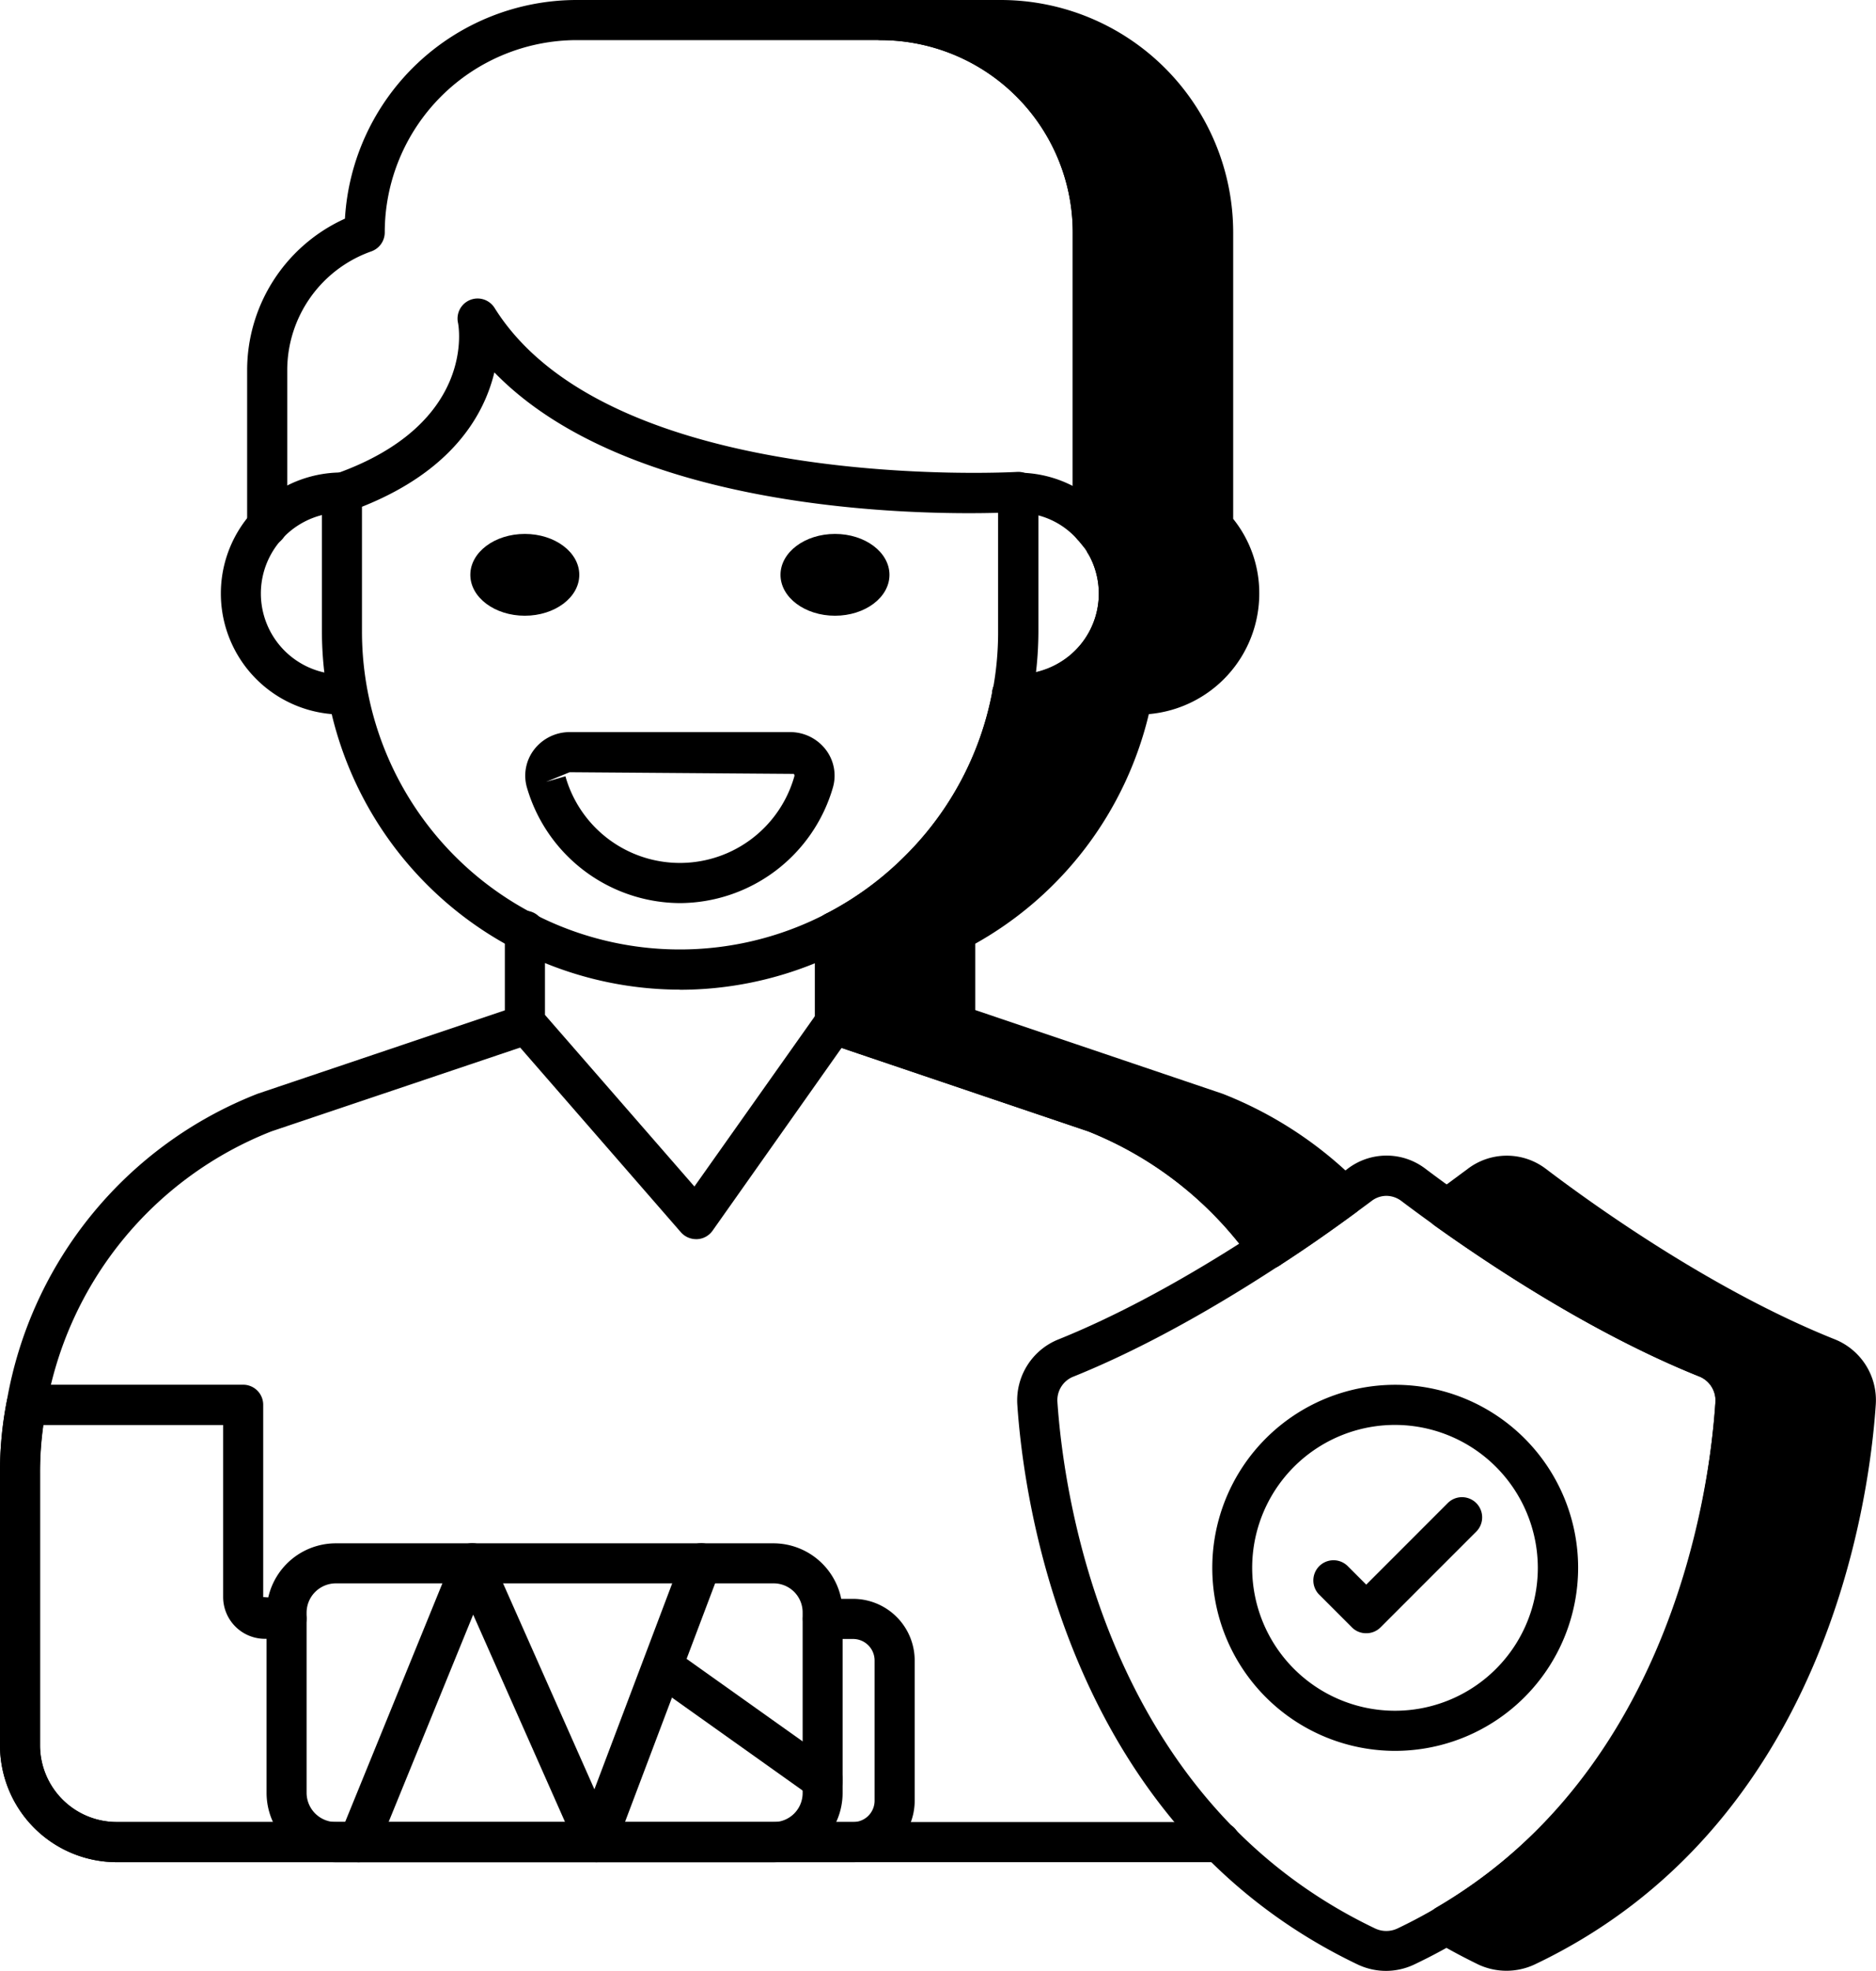 <svg xmlns="http://www.w3.org/2000/svg" viewBox="0 0 460.38 483.37">
  <g id="Layer_2" data-name="Layer 2">
    <g id="Layer_1-2" data-name="Layer 1">
      <g>
        <g>
          <g>
            <path d="M298.4,272.9a92.65,92.65,0,0,1,31.31,20.58c-4.82,3.54-11.12,8.07-18.51,12.8a94.83,94.83,0,0,0-42.33-33.38l-64-21.65h-.4l.4-.5V228.5a82.75,82.75,0,0,0,43.51-58.28,7.37,7.37,0,0,0,1.48.1,24.79,24.79,0,0,0,24.71-24.71,24.24,24.24,0,0,0-6.4-16.54V57A52.09,52.09,0,0,0,216.1,4.93h29.54A52.1,52.1,0,0,1,297.72,57v72.07a24.28,24.28,0,0,1,6.39,16.54,24.78,24.78,0,0,1-24.71,24.71,7.27,7.27,0,0,1-1.47-.1,82.72,82.72,0,0,1-43.52,58.28v22.25l-.39.5h.39Z"/>
            <path d="M311.2,311.2a4.91,4.91,0,0,1-4-2.07,89.82,89.82,0,0,0-40.13-31.65L203.56,256a5.08,5.08,0,0,1-3.6-6.6V228.51a4.92,4.92,0,0,1,2.67-4.38A77.44,77.44,0,0,0,222.07,210a76.64,76.64,0,0,0,21.48-40.62,4.92,4.92,0,0,1,5.83-3.94,19.92,19.92,0,0,0,20.28-19.79,19.3,19.3,0,0,0-5.12-13.22,5,5,0,0,1-1.28-3.32V57A47.2,47.2,0,0,0,216.1,9.85a4.93,4.93,0,0,1,0-9.85h29.53a57.07,57.07,0,0,1,57,57v70.26a29,29,0,0,1,6.4,18.35,29.67,29.67,0,0,1-27.1,29.53,87.9,87.9,0,0,1-42.6,56.31v16.27L300,268.24l.24.09a96.85,96.85,0,0,1,33,21.67,4.91,4.91,0,0,1-.57,7.44c-4.74,3.49-11.16,8.12-18.76,13A5,5,0,0,1,311.2,311.2Zm-36.15-41a99.39,99.39,0,0,1,37.33,29.44c3.54-2.35,6.76-4.6,9.61-6.64a88.31,88.31,0,0,0-25.29-15.48ZM209.8,247.72l21.13,7.15a4.67,4.67,0,0,1-1.15-1.5,5.13,5.13,0,0,1-.29-4V228.51a4.92,4.92,0,0,1,2.67-4.38,77.88,77.88,0,0,0,40.92-54.79,4.94,4.94,0,0,1,5.84-3.94,19.92,19.92,0,0,0,20.27-19.79,19.29,19.29,0,0,0-5.11-13.22,4.92,4.92,0,0,1-1.29-3.32V57a47.21,47.21,0,0,0-44.6-47.08A57,57,0,0,1,273.1,57v70.26a29,29,0,0,1,6.4,18.35,29.67,29.67,0,0,1-27.1,29.53,87.82,87.82,0,0,1-42.6,56.31Z"/>
          </g>
          <g>
            <path d="M455.43,344.08c-1.67,25.21-12.3,100.72-80.92,133.3a11.53,11.53,0,0,1-9.55,0c-3.45-1.67-6.8-3.44-9.95-5.31,59.66-34.85,69.31-104.06,70.89-128A11.18,11.18,0,0,0,418.71,333c-24.51-9.85-48.83-25.7-63.7-36.33,3.15-2.36,5.81-4.33,8.08-6a10.91,10.91,0,0,1,13.39,0c12.7,9.64,42,30.42,71.76,42.33A11.17,11.17,0,0,1,455.43,344.08Z"/>
            <path d="M369.72,483.34a16.38,16.38,0,0,1-6.85-1.49c-3.63-1.77-7.1-3.61-10.36-5.55a4.91,4.91,0,0,1,0-8.48c56.58-33.06,66.73-97.77,68.46-124.06a6.29,6.29,0,0,0-4.13-6.24c-26.08-10.47-51.74-27.61-64.71-36.88a4.92,4.92,0,0,1-.09-7.94l8.11-6a15.84,15.84,0,0,1,19.26,0c11.22,8.52,40.53,29.62,70.64,41.69a16.07,16.07,0,0,1,10.28,16v0c-1.57,23.66-12.25,103.48-83.73,137.42A16.38,16.38,0,0,1,369.72,483.34Zm-5-11.56,2.38,1.18a6.55,6.55,0,0,0,5.31,0c64.78-30.76,76.2-100.54,78.1-129.14a6.27,6.27,0,0,0-4.12-6.26c-31.22-12.51-61.39-34.22-72.91-43a6,6,0,0,0-7.43,0l-2.64,2c13.57,9.36,35.26,23.09,57.12,31.87a16.05,16.05,0,0,1,10.27,16C429.05,371.11,419,435.3,364.73,471.78Zm90.7-127.7h0Z"/>
          </g>
        </g>
        <path d="M299.19,456.71H28.65A28.68,28.68,0,0,1,0,428.06V361.22a90.56,90.56,0,0,1,1.67-17.61,99,99,0,0,1,61.6-75.38l63.94-21.55c3-1.06,6.74,1.4,6.74,4.66a4.73,4.73,0,0,1-4.33,4.92l-63,21.21a89.2,89.2,0,0,0-55.32,67.95,81.43,81.43,0,0,0-1.5,15.8v66.84a18.83,18.83,0,0,0,18.81,18.8H299.19a4.93,4.93,0,1,1,0,9.85Z"/>
        <path d="M311.2,311.2a4.91,4.91,0,0,1-4-2.07,89.82,89.82,0,0,0-40.13-31.65L203.52,256a5,5,0,0,1-3.76-4.74,4.75,4.75,0,0,1,4.72-4.92h.4a5,5,0,0,1,1.58.26l64,21.66a99.72,99.72,0,0,1,44.76,35.19,4.91,4.91,0,0,1-4,7.77Z"/>
        <path d="M209.41,456.71H28.65A28.68,28.68,0,0,1,0,428.06V361.22a90.56,90.56,0,0,1,1.67-17.61,4.92,4.92,0,0,1,4.83-4H59.67a4.92,4.92,0,0,1,4.92,4.92v47.16l5.71.4a4.92,4.92,0,0,1,0,9.84H65a10.26,10.26,0,0,1-10.24-10.24V349.5H10.65a82.63,82.63,0,0,0-.81,11.72v66.84a18.83,18.83,0,0,0,18.81,18.8H209.41a5.23,5.23,0,0,0,5.22-5.21V407.29a5.28,5.28,0,0,0-5.22-5.32h-7.48a4.92,4.92,0,1,1,0-9.84h7.48a15.13,15.13,0,0,1,15.06,15.16v34.36A15.08,15.08,0,0,1,209.41,456.71Z"/>
        <path d="M189.78,456.72H82.42a17,17,0,0,1-17-17V395.51a17,17,0,0,1,17-17H189.78a17,17,0,0,1,17,17v44.18A17,17,0,0,1,189.78,456.72ZM82.42,388.33a7.19,7.19,0,0,0-7.18,7.18v44.18a7.19,7.19,0,0,0,7.18,7.18H189.78a7.11,7.11,0,0,0,7.19-7.18V395.51a7.11,7.11,0,0,0-7.19-7.18Z"/>
        <g>
          <path d="M170.82,303.91a5,5,0,0,1-3.72-1.68l-42-48.24a5,5,0,0,1-1.21-3.24V228.51a4.93,4.93,0,1,1,9.85,0v20.4L170.41,291,200,249.19V228.51a4.92,4.92,0,1,1,9.84,0v22.24a5,5,0,0,1-.9,2.84l-34.07,48.24a4.91,4.91,0,0,1-3.76,2.08Z"/>
          <g>
            <path d="M268.18,134a4.92,4.92,0,0,1-4.92-4.92V57A47.21,47.21,0,0,0,216.1,9.84H141.58A47.18,47.18,0,0,0,94.42,57a4.94,4.94,0,0,1-3.29,4.65A30.93,30.93,0,0,0,70.49,90.77V129a4.92,4.92,0,0,1-9.84,0V90.77a40.8,40.8,0,0,1,24-37.14A57,57,0,0,1,141.58,0H216.1a57.06,57.06,0,0,1,57,57v72.07A4.92,4.92,0,0,1,268.18,134Z"/>
            <g>
              <path d="M83.88,175.24a29.68,29.68,0,0,1,0-59.36,5,5,0,0,1,5,4.92,4.83,4.83,0,0,1-4.82,4.92h-.2a19.84,19.84,0,0,0,0,39.68,5.17,5.17,0,0,1,6.06,3.85,4.76,4.76,0,0,1-3.6,5.8A12.81,12.81,0,0,1,83.88,175.24Z"/>
              <path d="M249.87,175.24a11.9,11.9,0,0,1-2.47-.2,4.92,4.92,0,0,1,1.93-9.65h0c11.46,0,20.32-8.88,20.32-19.78a20.28,20.28,0,0,0-2.14-9,13.06,13.06,0,0,0-.77-1.25l3.3-4-3.85,3.06L265,133c-.09-.14-.14-.2-.13-.21l-.41-.41a19.29,19.29,0,0,0-14.62-6.61,4.92,4.92,0,0,1,0-9.84,29.38,29.38,0,0,1,21.7,9.6,7.71,7.71,0,0,1,1.36,1.59l1,1.2a16.13,16.13,0,0,1,1.32,2.1,11.63,11.63,0,0,1,1.11,1.86,30,30,0,0,1,3.16,13.38A29.66,29.66,0,0,1,249.87,175.24Zm15.58-42.07h0Z"/>
            </g>
            <path d="M166.83,242.72A88,88,0,0,1,79,154.77V120.88a4.92,4.92,0,0,1,3.29-4.64c35-12.36,30.17-36.78,30.12-37a4.92,4.92,0,0,1,9-3.66c28.66,45.7,127.17,40.21,128.2,40.16a5,5,0,0,1,3.67,1.32,4.94,4.94,0,0,1,1.55,3.59v34.15a88.07,88.07,0,0,1-87.95,87.95Zm-78-118.43v30.48a78,78,0,0,0,133.25,55.15,77.2,77.2,0,0,0,22.86-55.15v-29c-20,.54-90.3-.15-123.62-34.44C118.82,101.68,111.09,115.45,88.82,124.29Z"/>
          </g>
          <g>
            <ellipse cx="128.79" cy="140.98" rx="13.37" ry="10.03"/>
            <ellipse cx="204.91" cy="140.98" rx="13.37" ry="10.03"/>
          </g>
          <path d="M166.89,221.49a39.32,39.32,0,0,1-37.59-28.38,10.49,10.49,0,0,1,1.76-9.25,11,11,0,0,1,8.7-4.31h54.18a11,11,0,0,1,8.71,4.31,10.47,10.47,0,0,1,1.77,9.21s0,0,0,0A39.29,39.29,0,0,1,166.89,221.49Zm-28.13-31.1a29.19,29.19,0,0,0,56.18,0,.63.63,0,0,0-.14-.59l-55-.41L134,191.75Zm60.92,1.36h0Z"/>
        </g>
        <path d="M88,456.72a4.86,4.86,0,0,1-1.86-.37,4.91,4.91,0,0,1-2.7-6.41l27.89-68.39a4.92,4.92,0,0,1,9.06-.13l25.48,57.42,21.61-57.17a4.92,4.92,0,1,1,9.21,3.48l-25.84,68.39a4.94,4.94,0,0,1-4.48,3.18,5.44,5.44,0,0,1-4.63-2.93L116.12,396,92.59,453.66A4.91,4.91,0,0,1,88,456.72Z"/>
        <path d="M201.89,441.51a4.9,4.9,0,0,1-2.86-.91l-39.3-27.93a4.93,4.93,0,0,1,5.71-8l39.3,27.94a4.92,4.92,0,0,1-2.85,8.93Z"/>
        <g>
          <path d="M340.18,483.37a16.28,16.28,0,0,1-6.86-1.5c-71.41-34-82.09-113.77-83.67-137.42a16.12,16.12,0,0,1,10.21-16c28.08-11.32,56.38-31,70.75-41.72a15.72,15.72,0,0,1,19.31,0c11.35,8.54,41.06,29.75,70.67,41.66a16.08,16.08,0,0,1,10.22,16v0c-1.57,23.65-12.26,103.46-83.73,137.4A16.24,16.24,0,0,1,340.18,483.37Zm.05-190.08a6,6,0,0,0-3.67,1.28c-14.82,11.05-43.91,31.26-73,43a6.22,6.22,0,0,0-4.07,6.2C261,366.1,271,441.31,337.53,473a6.41,6.41,0,0,0,5.35,0C409.46,441.33,419.5,366.16,421,343.83a6.41,6.41,0,0,0-4.09-6.28c-29.57-11.88-58.4-32-72.94-42.95A6.16,6.16,0,0,0,340.23,293.29Zm85.67,50.84h0Z"/>
          <path d="M342.39,429.41a44.89,44.89,0,1,1,44.89-44.89A44.94,44.94,0,0,1,342.39,429.41Zm0-79.94a35.05,35.05,0,1,0,35,35A35.1,35.1,0,0,0,342.39,349.47Z"/>
          <path d="M335.23,400.56h0a4.89,4.89,0,0,1-3.48-1.45l-8-8a4.92,4.92,0,0,1,7-7l4.53,4.53,20-20a4.92,4.92,0,0,1,7,7l-23.45,23.44A4.89,4.89,0,0,1,335.23,400.56Z"/>
        </g>
      </g>
    </g>
  </g>
</svg>
